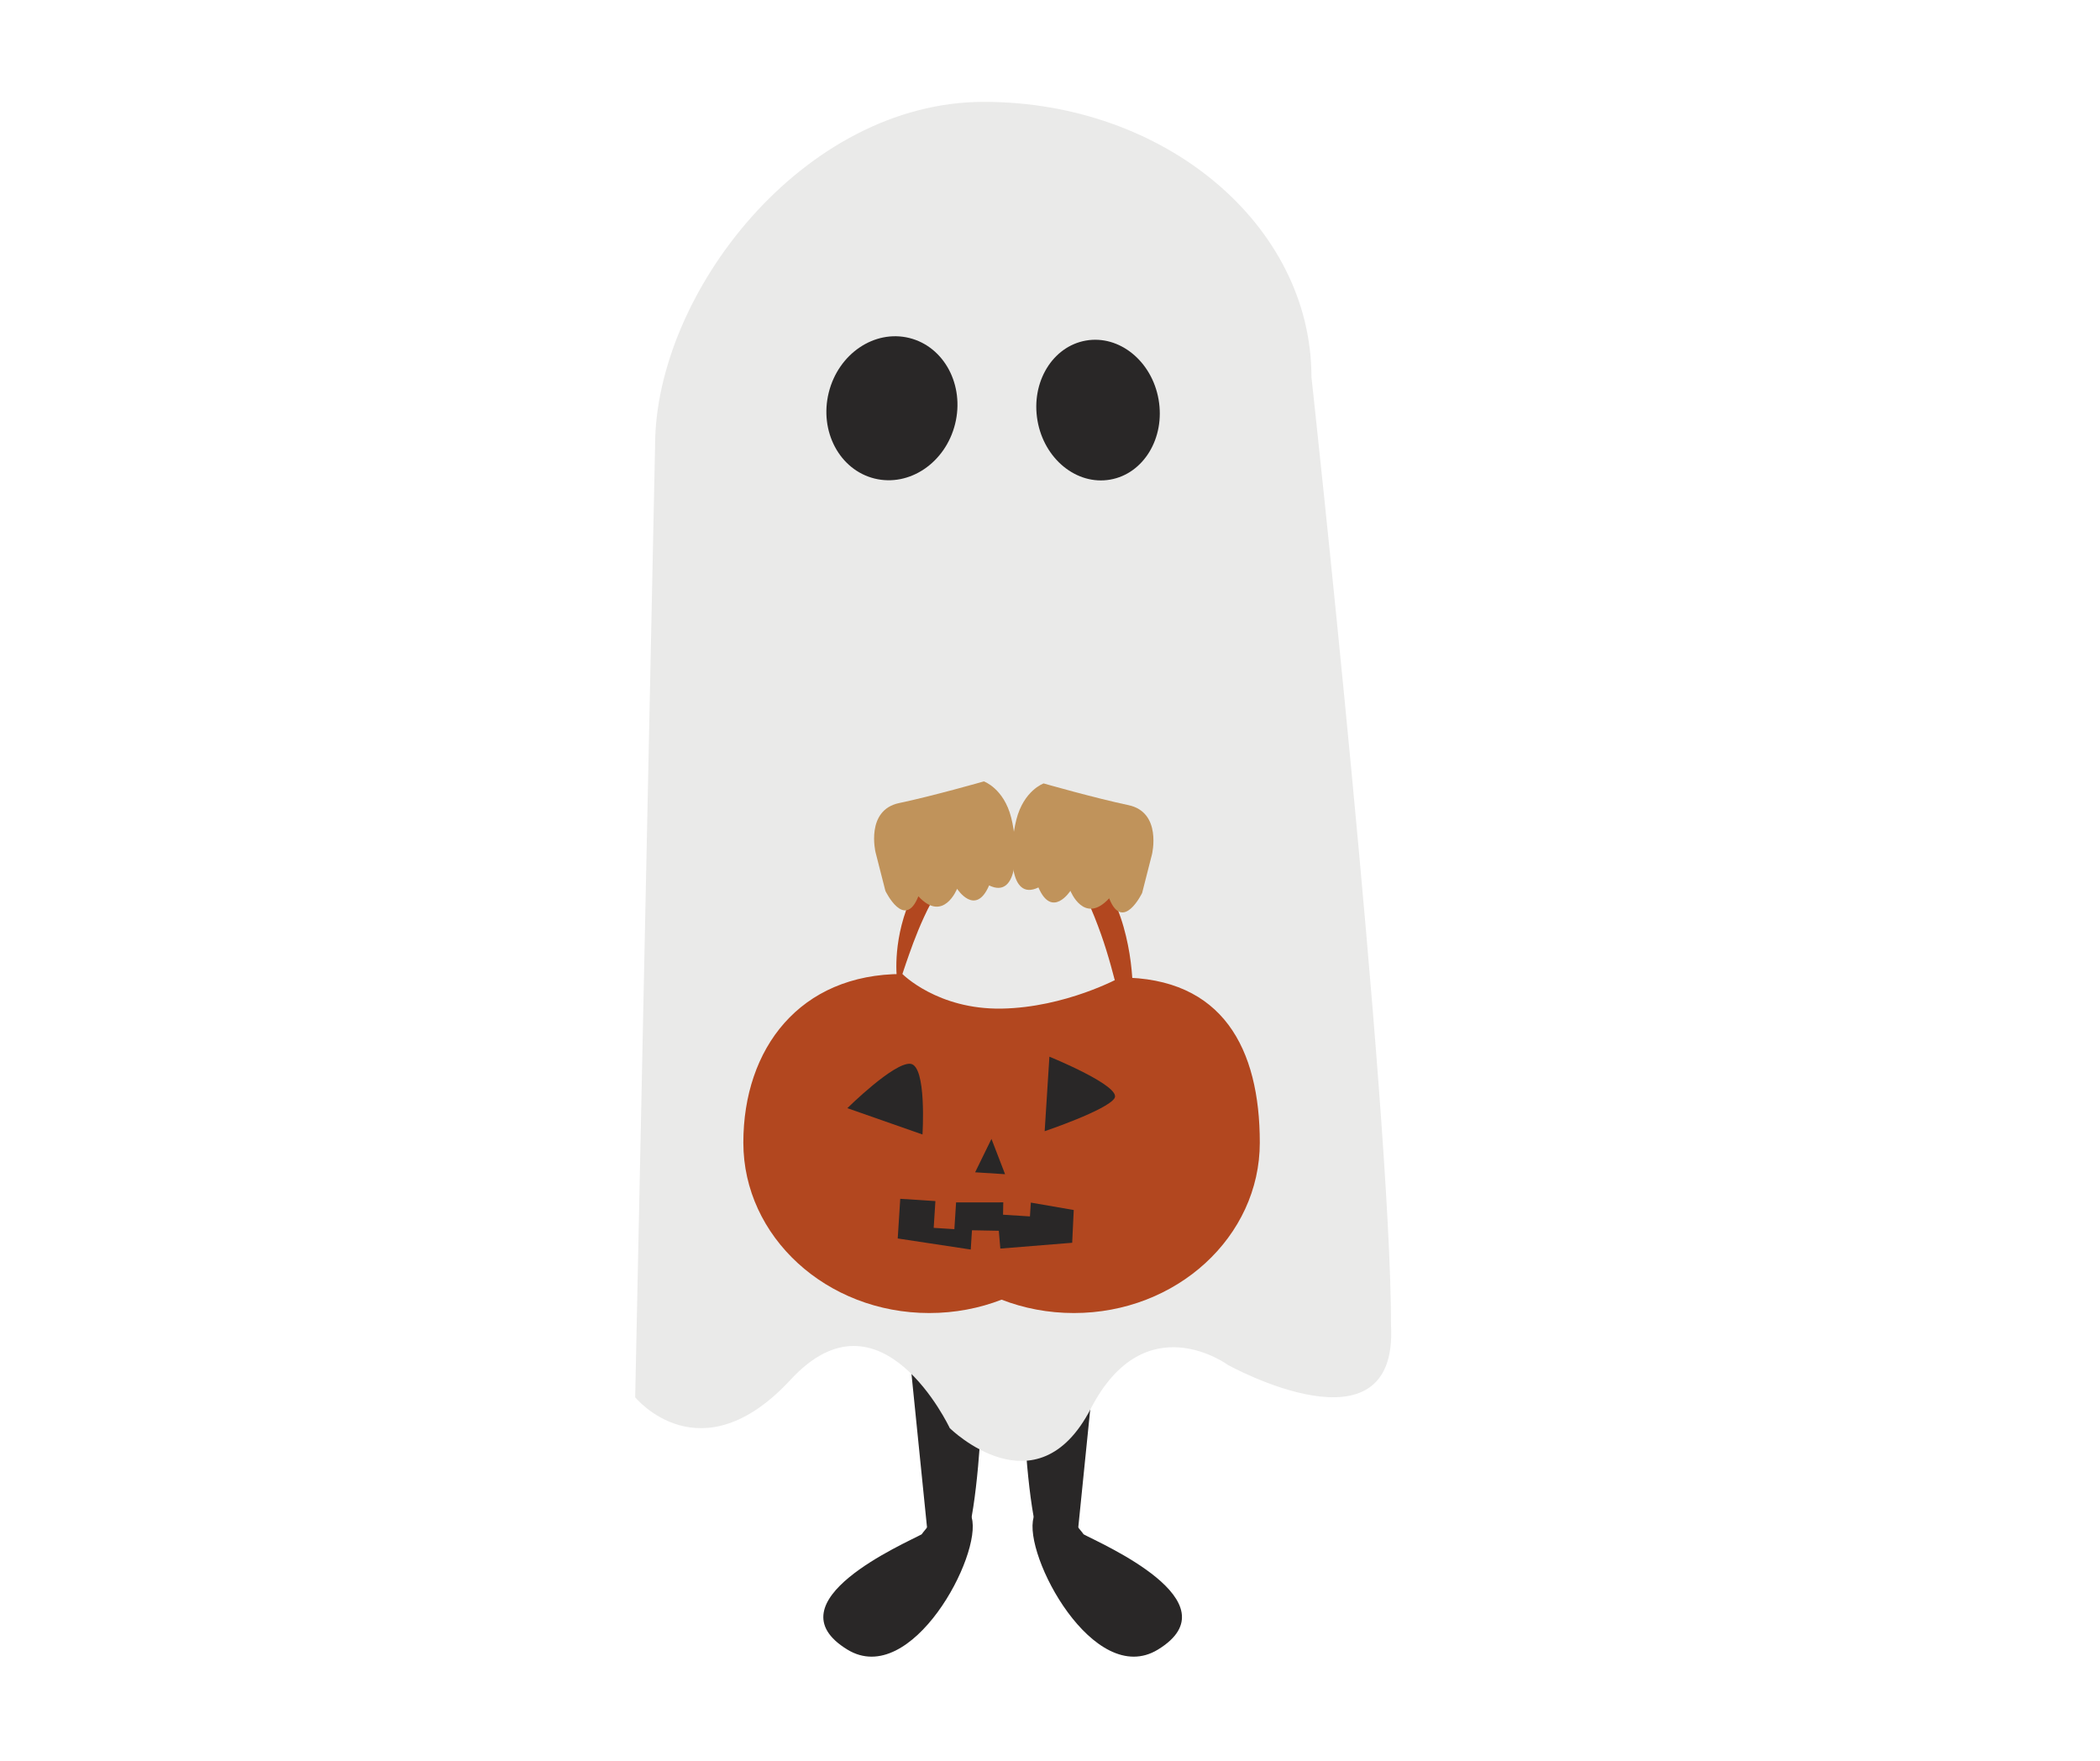 <svg xmlns="http://www.w3.org/2000/svg" xmlns:xlink="http://www.w3.org/1999/xlink" width="940" zoomAndPan="magnify" viewBox="0 0 705 591" height="788" preserveAspectRatio="xMidYMid meet" version="1.0"><defs><clipPath id="169c66ab58"><path d="M 276 504 L 327 504 L 327 556.051 L 276 556.051 Z M 276 504 " clip-rule="nonzero"/></clipPath><clipPath id="2cb56f03d6"><path d="M 346 504 L 397 504 L 397 556.051 L 346 556.051 Z M 346 504 " clip-rule="nonzero"/></clipPath><clipPath id="be6923d057"><path d="M 213.234 34.184 L 467.055 34.184 L 467.055 491 L 213.234 491 Z M 213.234 34.184 " clip-rule="nonzero"/></clipPath></defs><path fill="#292727" d="M 303.688 438.34 L 311.848 518.949 C 311.848 518.949 312.637 530.766 321.562 522.473 C 330.488 514.18 330.637 438.34 330.637 438.34 L 303.688 438.34 " fill-opacity="1" fill-rule="nonzero"/><path fill="#292727" d="M 369.523 438.34 L 361.355 518.949 C 361.355 518.949 360.566 530.766 351.652 522.473 C 342.727 514.18 342.562 438.34 342.562 438.34 L 369.523 438.34 " fill-opacity="1" fill-rule="nonzero"/><g clip-path="url(#169c66ab58)"><path fill="#292727" d="M 309.406 514.992 C 304.047 517.953 258.176 537.605 284.484 553.68 C 305.957 566.793 329.871 521.855 326.199 509.324 C 322.535 496.805 309.406 514.992 309.406 514.992 " fill-opacity="1" fill-rule="nonzero"/></g><g clip-path="url(#2cb56f03d6)"><path fill="#292727" d="M 363.793 514.992 C 369.156 517.953 415.027 537.605 388.727 553.68 C 367.25 566.793 343.332 521.855 347.004 509.324 C 350.676 496.805 363.793 514.992 363.793 514.992 " fill-opacity="1" fill-rule="nonzero"/></g><g clip-path="url(#be6923d057)"><path fill="#eaeae9" d="M 412.34 458.195 C 412.34 458.195 469.41 489.793 466.984 444.832 C 467.059 371.941 440.273 126.523 440.273 126.523 C 440.273 75.531 391.047 34.188 330.336 34.188 C 269.621 34.188 219.918 98.602 219.918 149.602 L 213.238 468.988 C 213.238 468.988 235.09 495.867 265.441 463.066 C 295.793 430.258 318.859 479.359 318.859 479.359 C 318.859 479.359 348 508.02 366.207 472.781 C 384.426 437.555 412.34 458.203 412.34 458.203 " fill-opacity="1" fill-rule="nonzero"/></g><path fill="#292727" d="M 305.289 113.449 C 317.004 116.363 323.867 129.285 320.641 142.305 C 317.406 155.332 305.285 163.516 293.57 160.613 C 281.859 157.695 274.988 144.777 278.227 131.75 C 281.461 118.73 293.578 110.535 305.289 113.449 " fill-opacity="1" fill-rule="nonzero"/><path fill="#292727" d="M 364.562 114.309 C 375.785 112.348 386.711 121.211 388.953 134.098 C 391.207 146.988 383.93 159.027 372.695 160.98 C 361.477 162.941 350.547 154.086 348.305 141.195 C 346.051 128.309 353.332 116.27 364.562 114.309 " fill-opacity="1" fill-rule="nonzero"/><path fill="#b2471f" d="M 301.25 329.68 C 301.25 329.68 300.82 327.219 300.934 322.906 C 301.059 318.602 301.738 312.414 304.266 305.301 C 305.562 301.777 307.262 297.984 309.871 294.418 C 310.48 293.5 311.266 292.676 311.988 291.809 C 312.77 290.973 313.586 290.16 314.449 289.379 C 315.359 288.641 316.227 287.863 317.23 287.199 C 317.719 286.855 318.203 286.52 318.695 286.184 C 319.215 285.879 319.73 285.574 320.254 285.27 C 324.422 282.855 329.066 281.293 333.855 280.406 C 334.449 280.309 335.047 280.156 335.652 280.09 L 337.484 279.883 C 338.09 279.809 338.707 279.734 339.324 279.734 L 341.176 279.637 L 341.645 279.613 L 341.871 279.59 L 341.988 279.582 L 342.184 279.59 L 343.082 279.625 L 344.883 279.656 C 345.457 279.625 346.137 279.742 346.777 279.82 L 348.758 280.07 C 353.883 280.902 358.855 283.352 362.723 286.809 C 366.609 290.246 369.652 294.344 372.004 298.504 C 374.355 302.691 376.031 306.98 377.203 311.102 C 378.371 315.242 379.129 319.199 379.598 322.871 C 380.062 326.547 380.277 329.906 380.344 332.898 C 380.398 335.879 380.301 338.469 380.148 340.617 C 379.855 344.887 379.336 347.305 379.336 347.305 L 378.578 347.305 C 378.578 347.305 378.047 344.949 377.117 340.844 C 376.879 339.824 376.617 338.695 376.336 337.473 C 376.043 336.258 375.73 334.938 375.383 333.527 C 374.699 330.73 373.91 327.586 372.957 324.203 C 372.016 320.836 370.93 317.234 369.609 313.52 C 368.277 309.812 366.816 305.973 365.008 302.203 C 363.207 298.418 360.965 294.746 358.055 291.645 C 355.172 288.566 351.781 285.781 347.656 284.078 L 346.129 283.547 C 345.609 283.375 345.133 283.148 344.512 283.051 L 342.746 282.703 L 341.859 282.539 L 341.805 282.527 C 341.719 282.52 341.871 282.527 341.84 282.527 L 341.719 282.52 L 341.512 282.496 L 341.078 282.465 C 339.941 282.398 338.785 282.234 337.645 282.332 C 336.5 282.387 335.359 282.422 334.246 282.668 C 333.684 282.766 333.117 282.844 332.578 282.973 L 330.953 283.461 C 329.871 283.742 328.883 284.285 327.875 284.73 C 327.367 284.945 326.922 285.281 326.445 285.555 C 325.98 285.844 325.504 286.105 325.082 286.453 C 324.238 287.137 323.371 287.742 322.633 288.523 C 319.566 291.473 317.371 294.875 315.391 298.137 C 313.414 301.41 311.652 304.617 310.234 307.742 C 307.359 313.961 305.477 319.543 304.105 323.469 C 302.77 327.457 302.004 329.742 302.004 329.742 L 301.25 329.68 " fill-opacity="1" fill-rule="nonzero"/><path fill="#b2471f" d="M 376.012 328.098 C 410.477 328.098 422.934 351.93 422.934 383.516 C 422.934 415.113 394.988 440.715 360.523 440.715 C 351.91 440.715 343.711 439.121 336.25 436.227 C 328.785 439.121 320.574 440.715 311.965 440.715 C 277.496 440.715 249.551 415.113 249.551 383.516 C 249.551 351.93 268.484 326.914 302.949 326.914 C 302.949 326.914 314.723 338.891 336.25 338.535 C 357.762 338.164 376.012 328.098 376.012 328.098 " fill-opacity="1" fill-rule="nonzero"/><path fill="#292727" d="M 284.465 371.949 C 284.465 371.949 300.094 356.496 305.633 357.059 C 311.172 357.621 309.691 380.785 309.691 380.785 L 284.465 371.949 " fill-opacity="1" fill-rule="nonzero"/><path fill="#292727" d="M 350.711 379.68 L 352.301 354.672 C 352.301 354.672 376.746 364.613 374.148 368.625 C 371.547 372.656 350.711 379.68 350.711 379.68 " fill-opacity="1" fill-rule="nonzero"/><path fill="#292727" d="M 327.367 393.477 L 332.848 382.27 L 337.418 394.117 L 327.367 393.477 " fill-opacity="1" fill-rule="nonzero"/><path fill="#292727" d="M 302.227 402.375 L 314.027 403.137 L 313.453 412.121 L 320.395 412.566 L 320.973 403.578 L 336.812 403.57 L 336.738 407.711 L 345.77 408.285 L 346.062 403.645 L 360.469 406.137 L 359.949 417.129 L 335.828 419.078 L 335.316 413.105 L 326.305 412.934 L 325.895 419.402 L 301.379 415.688 L 302.227 402.375 " fill-opacity="1" fill-rule="nonzero"/><path fill="#c0935b" d="M 293.926 286.039 C 293.926 286.039 290.52 271.93 301.848 269.543 C 313.18 267.172 330.301 262.27 330.301 262.27 C 330.301 262.27 336.965 264.602 339.465 274.398 C 341.969 284.211 342.055 302.051 332.059 297.184 C 327.477 307.848 321.312 298.32 321.312 298.32 C 321.312 298.32 316.699 309.941 308.312 300.836 C 303.699 312.457 297.242 299.027 297.242 299.027 L 293.926 286.039 " fill-opacity="1" fill-rule="nonzero"/><path fill="#c0935b" d="M 386.746 286.711 C 386.746 286.711 390.156 272.621 378.828 270.238 C 367.488 267.852 350.363 262.953 350.363 262.953 C 350.363 262.953 343.711 265.285 341.211 275.082 C 338.707 284.891 338.609 302.734 348.617 297.867 C 353.191 308.531 359.352 299.004 359.352 299.004 C 359.352 299.004 363.965 310.625 372.359 301.52 C 376.965 313.137 383.43 299.719 383.43 299.719 L 386.746 286.711 " fill-opacity="1" fill-rule="nonzero"/></svg>